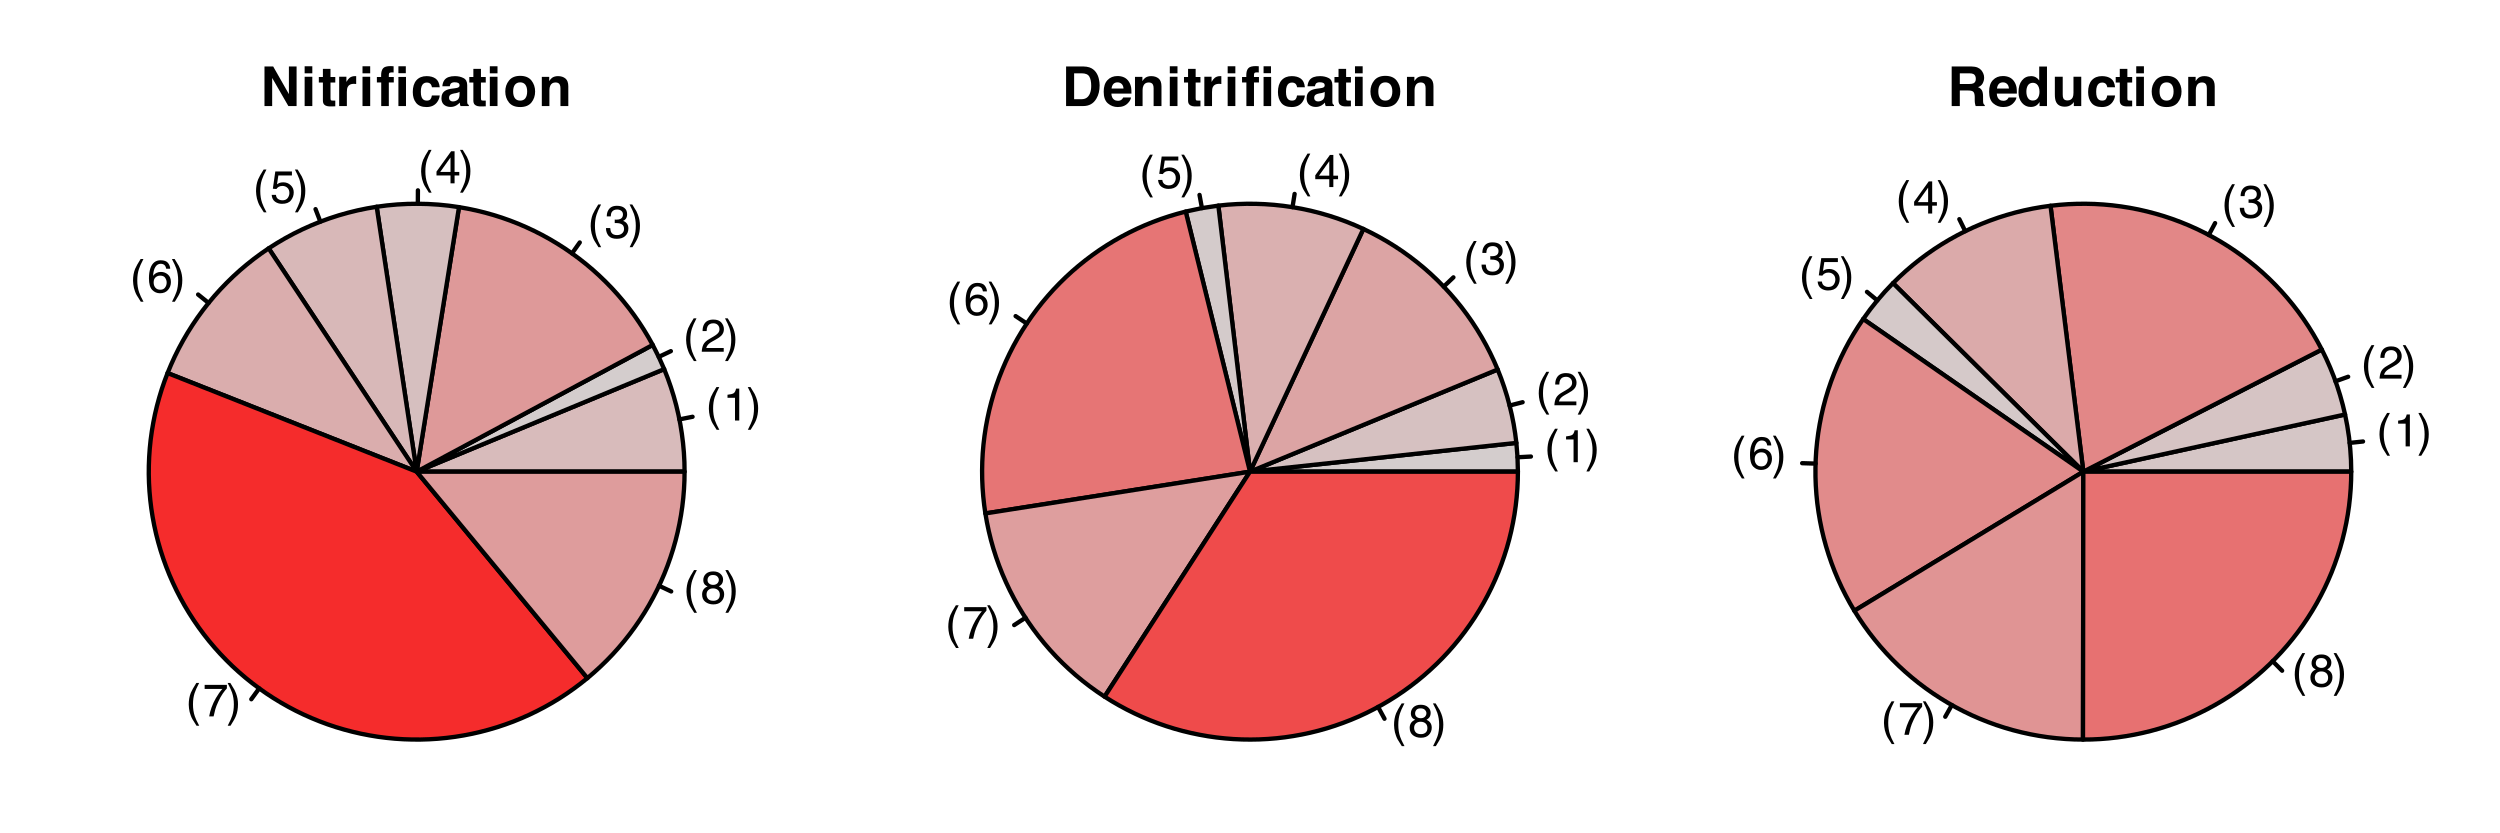 <?xml version="1.0" encoding="UTF-8"?>
<svg xmlns="http://www.w3.org/2000/svg" xmlns:xlink="http://www.w3.org/1999/xlink" width="432" height="144" viewBox="0 0 432 144">
<defs>
<g>
<g id="glyph-0-0">
<path d="M 0.25 0 L 0.25 -5.688 L 4.766 -5.688 L 4.766 0 Z M 4.047 -0.719 L 4.047 -4.969 L 0.969 -4.969 L 0.969 -0.719 Z M 4.047 -0.719 "/>
</g>
<g id="glyph-0-1">
<path d="M 2.344 -5.781 C 1.938 -4.988 1.676 -4.406 1.562 -4.031 C 1.375 -3.469 1.281 -2.816 1.281 -2.078 C 1.281 -1.328 1.383 -0.645 1.594 -0.031 C 1.719 0.352 1.973 0.898 2.359 1.609 L 1.891 1.609 C 1.516 1.023 1.281 0.648 1.188 0.484 C 1.094 0.328 0.992 0.109 0.891 -0.172 C 0.742 -0.555 0.645 -0.961 0.594 -1.391 C 0.562 -1.617 0.547 -1.832 0.547 -2.031 C 0.547 -2.789 0.664 -3.473 0.906 -4.078 C 1.062 -4.453 1.379 -5.02 1.859 -5.781 Z M 2.344 -5.781 "/>
</g>
<g id="glyph-0-2">
<path d="M 0.766 -3.922 L 0.766 -4.453 C 1.266 -4.504 1.613 -4.586 1.812 -4.703 C 2.008 -4.816 2.156 -5.086 2.25 -5.516 L 2.797 -5.516 L 2.797 0 L 2.062 0 L 2.062 -3.922 Z M 0.766 -3.922 "/>
</g>
<g id="glyph-0-3">
<path d="M 0.281 1.609 C 0.688 0.816 0.945 0.238 1.062 -0.125 C 1.25 -0.688 1.344 -1.336 1.344 -2.078 C 1.344 -2.828 1.238 -3.508 1.031 -4.125 C 0.895 -4.508 0.641 -5.062 0.266 -5.781 L 0.734 -5.781 C 1.129 -5.145 1.367 -4.75 1.453 -4.594 C 1.535 -4.445 1.625 -4.242 1.719 -3.984 C 1.844 -3.66 1.93 -3.344 1.984 -3.031 C 2.035 -2.719 2.062 -2.414 2.062 -2.125 C 2.062 -1.363 1.941 -0.68 1.703 -0.078 C 1.555 0.305 1.242 0.867 0.766 1.609 Z M 0.281 1.609 "/>
</g>
<g id="glyph-0-4">
<path d="M 0.25 0 C 0.27 -0.477 0.363 -0.895 0.531 -1.25 C 0.707 -1.602 1.047 -1.922 1.547 -2.203 L 2.297 -2.641 C 2.617 -2.828 2.848 -2.992 2.984 -3.141 C 3.203 -3.348 3.312 -3.594 3.312 -3.875 C 3.312 -4.195 3.211 -4.453 3.016 -4.641 C 2.828 -4.828 2.57 -4.922 2.25 -4.922 C 1.77 -4.922 1.438 -4.738 1.25 -4.375 C 1.156 -4.188 1.102 -3.922 1.094 -3.578 L 0.391 -3.578 C 0.391 -4.055 0.477 -4.445 0.656 -4.75 C 0.957 -5.289 1.488 -5.562 2.25 -5.562 C 2.883 -5.562 3.348 -5.391 3.641 -5.047 C 3.93 -4.703 4.078 -4.32 4.078 -3.906 C 4.078 -3.457 3.922 -3.078 3.609 -2.766 C 3.43 -2.578 3.109 -2.352 2.641 -2.094 L 2.109 -1.797 C 1.859 -1.66 1.66 -1.531 1.516 -1.406 C 1.254 -1.176 1.094 -0.926 1.031 -0.656 L 4.047 -0.656 L 4.047 0 Z M 0.25 0 "/>
</g>
<g id="glyph-0-5">
<path d="M 2.062 0.156 C 1.406 0.156 0.926 -0.02 0.625 -0.375 C 0.332 -0.738 0.188 -1.18 0.188 -1.703 L 0.922 -1.703 C 0.953 -1.348 1.02 -1.086 1.125 -0.922 C 1.301 -0.629 1.625 -0.484 2.094 -0.484 C 2.457 -0.484 2.75 -0.582 2.969 -0.781 C 3.195 -0.977 3.312 -1.227 3.312 -1.531 C 3.312 -1.914 3.191 -2.18 2.953 -2.328 C 2.723 -2.484 2.398 -2.562 1.984 -2.562 C 1.941 -2.562 1.895 -2.562 1.844 -2.562 C 1.801 -2.562 1.754 -2.562 1.703 -2.562 L 1.703 -3.172 C 1.773 -3.16 1.832 -3.156 1.875 -3.156 C 1.926 -3.156 1.984 -3.156 2.047 -3.156 C 2.305 -3.156 2.52 -3.195 2.688 -3.281 C 2.977 -3.426 3.125 -3.68 3.125 -4.047 C 3.125 -4.328 3.023 -4.539 2.828 -4.688 C 2.629 -4.832 2.398 -4.906 2.141 -4.906 C 1.68 -4.906 1.363 -4.754 1.188 -4.453 C 1.082 -4.273 1.023 -4.031 1.016 -3.719 L 0.328 -3.719 C 0.328 -4.133 0.41 -4.484 0.578 -4.766 C 0.859 -5.285 1.359 -5.547 2.078 -5.547 C 2.641 -5.547 3.07 -5.422 3.375 -5.172 C 3.688 -4.922 3.844 -4.555 3.844 -4.078 C 3.844 -3.734 3.754 -3.457 3.578 -3.25 C 3.461 -3.113 3.316 -3.008 3.141 -2.938 C 3.422 -2.852 3.645 -2.695 3.812 -2.469 C 3.977 -2.25 4.062 -1.973 4.062 -1.641 C 4.062 -1.109 3.883 -0.676 3.531 -0.344 C 3.188 -0.008 2.695 0.156 2.062 0.156 Z M 2.062 0.156 "/>
</g>
<g id="glyph-0-6">
<path d="M 2.625 -1.969 L 2.625 -4.469 L 0.844 -1.969 Z M 2.625 0 L 2.625 -1.359 L 0.203 -1.359 L 0.203 -2.031 L 2.734 -5.547 L 3.328 -5.547 L 3.328 -1.969 L 4.141 -1.969 L 4.141 -1.359 L 3.328 -1.359 L 3.328 0 Z M 2.625 0 "/>
</g>
<g id="glyph-0-7">
<path d="M 0.984 -1.406 C 1.023 -1.008 1.207 -0.738 1.531 -0.594 C 1.695 -0.508 1.891 -0.469 2.109 -0.469 C 2.516 -0.469 2.816 -0.598 3.016 -0.859 C 3.211 -1.129 3.312 -1.422 3.312 -1.734 C 3.312 -2.129 3.191 -2.43 2.953 -2.641 C 2.723 -2.848 2.441 -2.953 2.109 -2.953 C 1.867 -2.953 1.66 -2.906 1.484 -2.812 C 1.316 -2.719 1.176 -2.586 1.062 -2.422 L 0.453 -2.469 L 0.875 -5.453 L 3.75 -5.453 L 3.75 -4.766 L 1.406 -4.766 L 1.172 -3.234 C 1.297 -3.328 1.414 -3.398 1.531 -3.453 C 1.738 -3.535 1.977 -3.578 2.25 -3.578 C 2.758 -3.578 3.188 -3.41 3.531 -3.078 C 3.883 -2.754 4.062 -2.344 4.062 -1.844 C 4.062 -1.32 3.898 -0.859 3.578 -0.453 C 3.254 -0.055 2.738 0.141 2.031 0.141 C 1.582 0.141 1.18 0.016 0.828 -0.234 C 0.484 -0.492 0.289 -0.883 0.25 -1.406 Z M 0.984 -1.406 "/>
</g>
<g id="glyph-0-8">
<path d="M 2.312 -5.562 C 2.938 -5.562 3.367 -5.398 3.609 -5.078 C 3.848 -4.754 3.969 -4.426 3.969 -4.094 L 3.281 -4.094 C 3.238 -4.312 3.176 -4.484 3.094 -4.609 C 2.926 -4.836 2.672 -4.953 2.328 -4.953 C 1.941 -4.953 1.633 -4.77 1.406 -4.406 C 1.176 -4.051 1.047 -3.535 1.016 -2.859 C 1.172 -3.098 1.375 -3.273 1.625 -3.391 C 1.844 -3.492 2.086 -3.547 2.359 -3.547 C 2.828 -3.547 3.234 -3.395 3.578 -3.094 C 3.922 -2.801 4.094 -2.363 4.094 -1.781 C 4.094 -1.27 3.926 -0.82 3.594 -0.438 C 3.27 -0.051 2.805 0.141 2.203 0.141 C 1.68 0.141 1.234 -0.051 0.859 -0.438 C 0.484 -0.832 0.297 -1.5 0.297 -2.438 C 0.297 -3.125 0.379 -3.707 0.547 -4.188 C 0.867 -5.102 1.457 -5.562 2.312 -5.562 Z M 2.266 -0.469 C 2.629 -0.469 2.898 -0.594 3.078 -0.844 C 3.266 -1.094 3.359 -1.383 3.359 -1.719 C 3.359 -2 3.273 -2.266 3.109 -2.516 C 2.953 -2.773 2.66 -2.906 2.234 -2.906 C 1.93 -2.906 1.664 -2.805 1.438 -2.609 C 1.219 -2.41 1.109 -2.113 1.109 -1.719 C 1.109 -1.363 1.207 -1.066 1.406 -0.828 C 1.613 -0.586 1.898 -0.469 2.266 -0.469 Z M 2.266 -0.469 "/>
</g>
<g id="glyph-0-9">
<path d="M 4.141 -5.453 L 4.141 -4.844 C 3.961 -4.664 3.723 -4.363 3.422 -3.938 C 3.129 -3.508 2.875 -3.047 2.656 -2.547 C 2.426 -2.066 2.254 -1.629 2.141 -1.234 C 2.066 -0.973 1.969 -0.562 1.844 0 L 1.078 0 C 1.254 -1.051 1.641 -2.102 2.234 -3.156 C 2.586 -3.77 2.961 -4.301 3.359 -4.75 L 0.297 -4.75 L 0.297 -5.453 Z M 4.141 -5.453 "/>
</g>
<g id="glyph-0-10">
<path d="M 2.156 -3.219 C 2.457 -3.219 2.695 -3.301 2.875 -3.469 C 3.051 -3.645 3.141 -3.852 3.141 -4.094 C 3.141 -4.289 3.055 -4.477 2.891 -4.656 C 2.723 -4.832 2.469 -4.922 2.125 -4.922 C 1.789 -4.922 1.551 -4.832 1.406 -4.656 C 1.258 -4.477 1.188 -4.273 1.188 -4.047 C 1.188 -3.785 1.281 -3.582 1.469 -3.438 C 1.664 -3.289 1.895 -3.219 2.156 -3.219 Z M 2.203 -0.469 C 2.523 -0.469 2.789 -0.555 3 -0.734 C 3.207 -0.91 3.312 -1.172 3.312 -1.516 C 3.312 -1.867 3.203 -2.141 2.984 -2.328 C 2.766 -2.516 2.484 -2.609 2.141 -2.609 C 1.805 -2.609 1.535 -2.516 1.328 -2.328 C 1.117 -2.141 1.016 -1.879 1.016 -1.547 C 1.016 -1.254 1.109 -1 1.297 -0.781 C 1.492 -0.57 1.797 -0.469 2.203 -0.469 Z M 1.203 -2.953 C 1.016 -3.035 0.863 -3.129 0.75 -3.234 C 0.551 -3.441 0.453 -3.711 0.453 -4.047 C 0.453 -4.461 0.598 -4.816 0.891 -5.109 C 1.191 -5.398 1.617 -5.547 2.172 -5.547 C 2.703 -5.547 3.117 -5.406 3.422 -5.125 C 3.723 -4.852 3.875 -4.531 3.875 -4.156 C 3.875 -3.812 3.785 -3.531 3.609 -3.312 C 3.516 -3.195 3.363 -3.078 3.156 -2.953 C 3.383 -2.848 3.562 -2.727 3.688 -2.594 C 3.938 -2.332 4.062 -2 4.062 -1.594 C 4.062 -1.102 3.895 -0.688 3.562 -0.344 C 3.238 -0.008 2.781 0.156 2.188 0.156 C 1.645 0.156 1.188 0.008 0.812 -0.281 C 0.438 -0.57 0.25 -1 0.25 -1.562 C 0.25 -1.883 0.328 -2.164 0.484 -2.406 C 0.648 -2.645 0.891 -2.828 1.203 -2.953 Z M 1.203 -2.953 "/>
</g>
<g id="glyph-1-0">
<path d="M 0.719 -6.844 L 6.219 -6.844 L 6.219 0 L 0.719 0 Z M 5.359 -0.859 L 5.359 -5.984 L 1.562 -5.984 L 1.562 -0.859 Z M 5.359 -0.859 "/>
</g>
<g id="glyph-1-1">
<path d="M 6.25 0 L 4.828 0 L 2.031 -4.859 L 2.031 0 L 0.703 0 L 0.703 -6.844 L 2.203 -6.844 L 4.922 -2.062 L 4.922 -6.844 L 6.25 -6.844 Z M 6.25 0 "/>
</g>
<g id="glyph-1-2">
<path d="M 1.969 -5.062 L 1.969 0 L 0.641 0 L 0.641 -5.062 Z M 1.969 -6.875 L 1.969 -5.656 L 0.641 -5.656 L 0.641 -6.875 Z M 1.969 -6.875 "/>
</g>
<g id="glyph-1-3">
<path d="M 2.938 -0.938 L 2.938 0.047 L 2.312 0.062 C 1.688 0.094 1.258 -0.008 1.031 -0.25 C 0.875 -0.406 0.797 -0.641 0.797 -0.953 L 0.797 -4.062 L 0.094 -4.062 L 0.094 -5.016 L 0.797 -5.016 L 0.797 -6.422 L 2.109 -6.422 L 2.109 -5.016 L 2.938 -5.016 L 2.938 -4.062 L 2.109 -4.062 L 2.109 -1.391 C 2.109 -1.18 2.133 -1.051 2.188 -1 C 2.238 -0.957 2.398 -0.938 2.672 -0.938 C 2.711 -0.938 2.754 -0.938 2.797 -0.938 C 2.836 -0.938 2.883 -0.938 2.938 -0.938 Z M 2.938 -0.938 "/>
</g>
<g id="glyph-1-4">
<path d="M 3.156 -3.844 C 2.625 -3.844 2.27 -3.664 2.094 -3.312 C 1.988 -3.125 1.938 -2.828 1.938 -2.422 L 1.938 0 L 0.609 0 L 0.609 -5.062 L 1.859 -5.062 L 1.859 -4.172 C 2.066 -4.516 2.242 -4.742 2.391 -4.859 C 2.641 -5.066 2.961 -5.172 3.359 -5.172 C 3.391 -5.172 3.41 -5.172 3.422 -5.172 C 3.441 -5.172 3.484 -5.172 3.547 -5.172 L 3.547 -3.812 C 3.461 -3.82 3.383 -3.828 3.312 -3.828 C 3.25 -3.836 3.195 -3.844 3.156 -3.844 Z M 3.156 -3.844 "/>
</g>
<g id="glyph-1-5">
<path d="M 2.188 0 L 0.875 0 L 0.875 -4.078 L 0.125 -4.078 L 0.125 -5.016 L 0.859 -5.016 L 0.859 -5.328 C 0.859 -5.867 0.973 -6.27 1.203 -6.531 C 1.422 -6.781 1.859 -6.906 2.516 -6.906 C 2.598 -6.906 2.68 -6.898 2.766 -6.891 C 2.848 -6.891 2.93 -6.883 3.016 -6.875 L 3.016 -5.797 C 2.953 -5.805 2.891 -5.812 2.828 -5.812 C 2.773 -5.812 2.707 -5.812 2.625 -5.812 C 2.414 -5.812 2.285 -5.754 2.234 -5.641 C 2.191 -5.523 2.176 -5.348 2.188 -5.109 L 2.188 -5.016 L 3.047 -5.016 L 3.047 -4.078 L 2.188 -4.078 Z M 5.156 -5.031 L 5.156 0 L 3.844 0 L 3.844 -5.031 Z M 3.844 -5.672 L 3.844 -6.875 L 5.125 -6.875 L 5.125 -5.672 Z M 3.844 -5.672 "/>
</g>
<g id="glyph-1-6">
<path d="M 4.984 -3.25 L 3.641 -3.25 C 3.609 -3.438 3.547 -3.602 3.453 -3.75 C 3.297 -3.957 3.062 -4.062 2.75 -4.062 C 2.312 -4.062 2.008 -3.836 1.844 -3.391 C 1.758 -3.16 1.719 -2.848 1.719 -2.453 C 1.719 -2.086 1.758 -1.789 1.844 -1.562 C 2 -1.145 2.297 -0.938 2.734 -0.938 C 3.047 -0.938 3.266 -1.02 3.391 -1.188 C 3.516 -1.352 3.594 -1.566 3.625 -1.828 L 4.984 -1.828 C 4.953 -1.43 4.805 -1.051 4.547 -0.688 C 4.129 -0.113 3.516 0.172 2.703 0.172 C 1.891 0.172 1.289 -0.066 0.906 -0.547 C 0.52 -1.023 0.328 -1.648 0.328 -2.422 C 0.328 -3.297 0.535 -3.973 0.953 -4.453 C 1.379 -4.93 1.969 -5.172 2.719 -5.172 C 3.352 -5.172 3.867 -5.031 4.266 -4.75 C 4.672 -4.469 4.91 -3.969 4.984 -3.25 Z M 4.984 -3.25 "/>
</g>
<g id="glyph-1-7">
<path d="M 0.812 -4.516 C 1.156 -4.953 1.754 -5.172 2.609 -5.172 C 3.16 -5.172 3.648 -5.062 4.078 -4.844 C 4.516 -4.625 4.734 -4.211 4.734 -3.609 L 4.734 -1.281 C 4.734 -1.125 4.734 -0.93 4.734 -0.703 C 4.742 -0.523 4.77 -0.406 4.812 -0.344 C 4.852 -0.281 4.922 -0.227 5.016 -0.188 L 5.016 0 L 3.578 0 C 3.535 -0.102 3.504 -0.195 3.484 -0.281 C 3.473 -0.375 3.461 -0.477 3.453 -0.594 C 3.266 -0.395 3.055 -0.227 2.828 -0.094 C 2.535 0.07 2.211 0.156 1.859 0.156 C 1.398 0.156 1.02 0.023 0.719 -0.234 C 0.426 -0.492 0.281 -0.863 0.281 -1.344 C 0.281 -1.969 0.52 -2.414 1 -2.688 C 1.258 -2.844 1.645 -2.953 2.156 -3.016 L 2.609 -3.078 C 2.848 -3.109 3.02 -3.145 3.125 -3.188 C 3.312 -3.27 3.406 -3.395 3.406 -3.562 C 3.406 -3.77 3.332 -3.91 3.188 -3.984 C 3.051 -4.066 2.844 -4.109 2.562 -4.109 C 2.25 -4.109 2.023 -4.031 1.891 -3.875 C 1.805 -3.77 1.75 -3.617 1.719 -3.422 L 0.438 -3.422 C 0.469 -3.859 0.594 -4.223 0.812 -4.516 Z M 1.797 -0.953 C 1.91 -0.848 2.062 -0.797 2.25 -0.797 C 2.531 -0.797 2.789 -0.879 3.031 -1.047 C 3.27 -1.211 3.395 -1.52 3.406 -1.969 L 3.406 -2.453 C 3.32 -2.398 3.238 -2.359 3.156 -2.328 C 3.07 -2.297 2.953 -2.266 2.797 -2.234 L 2.5 -2.188 C 2.227 -2.133 2.031 -2.07 1.906 -2 C 1.695 -1.883 1.594 -1.695 1.594 -1.438 C 1.594 -1.219 1.66 -1.055 1.797 -0.953 Z M 1.797 -0.953 "/>
</g>
<g id="glyph-1-8">
<path d="M 4.828 -4.422 C 5.254 -3.879 5.469 -3.242 5.469 -2.516 C 5.469 -1.773 5.254 -1.141 4.828 -0.609 C 4.398 -0.086 3.754 0.172 2.891 0.172 C 2.023 0.172 1.379 -0.086 0.953 -0.609 C 0.523 -1.141 0.312 -1.773 0.312 -2.516 C 0.312 -3.242 0.523 -3.875 0.953 -4.406 C 1.379 -4.945 2.023 -5.219 2.891 -5.219 C 3.754 -5.219 4.398 -4.953 4.828 -4.422 Z M 2.891 -4.094 C 2.504 -4.094 2.203 -3.957 1.984 -3.688 C 1.773 -3.414 1.672 -3.023 1.672 -2.516 C 1.672 -2.016 1.773 -1.625 1.984 -1.344 C 2.203 -1.07 2.504 -0.938 2.891 -0.938 C 3.273 -0.938 3.57 -1.07 3.781 -1.344 C 3.988 -1.625 4.094 -2.016 4.094 -2.516 C 4.094 -3.023 3.988 -3.414 3.781 -3.688 C 3.57 -3.957 3.273 -4.094 2.891 -4.094 Z M 2.891 -4.094 "/>
</g>
<g id="glyph-1-9">
<path d="M 3 -4.078 C 2.551 -4.078 2.242 -3.883 2.078 -3.5 C 1.984 -3.301 1.938 -3.047 1.938 -2.734 L 1.938 0 L 0.625 0 L 0.625 -5.047 L 1.906 -5.047 L 1.906 -4.312 C 2.07 -4.57 2.234 -4.758 2.391 -4.875 C 2.66 -5.07 3.004 -5.172 3.422 -5.172 C 3.941 -5.172 4.367 -5.035 4.703 -4.766 C 5.035 -4.492 5.203 -4.039 5.203 -3.406 L 5.203 0 L 3.844 0 L 3.844 -3.078 C 3.844 -3.336 3.805 -3.539 3.734 -3.688 C 3.609 -3.945 3.363 -4.078 3 -4.078 Z M 3 -4.078 "/>
</g>
<g id="glyph-1-10">
<path d="M 3.672 0 L 0.719 0 L 0.719 -6.844 L 3.672 -6.844 C 4.098 -6.832 4.453 -6.781 4.734 -6.688 C 5.211 -6.531 5.598 -6.242 5.891 -5.828 C 6.129 -5.484 6.289 -5.113 6.375 -4.719 C 6.469 -4.32 6.516 -3.941 6.516 -3.578 C 6.516 -2.672 6.328 -1.906 5.953 -1.281 C 5.461 -0.426 4.703 0 3.672 0 Z M 4.734 -5.094 C 4.516 -5.469 4.078 -5.656 3.422 -5.656 L 2.109 -5.656 L 2.109 -1.188 L 3.422 -1.188 C 4.098 -1.188 4.57 -1.52 4.844 -2.188 C 4.988 -2.551 5.062 -2.984 5.062 -3.484 C 5.062 -4.18 4.953 -4.719 4.734 -5.094 Z M 4.734 -5.094 "/>
</g>
<g id="glyph-1-11">
<path d="M 4.938 -1.484 C 4.906 -1.18 4.75 -0.879 4.469 -0.578 C 4.039 -0.078 3.438 0.172 2.656 0.172 C 2.008 0.172 1.441 -0.035 0.953 -0.453 C 0.461 -0.867 0.219 -1.547 0.219 -2.484 C 0.219 -3.359 0.438 -4.023 0.875 -4.484 C 1.32 -4.953 1.898 -5.188 2.609 -5.188 C 3.035 -5.188 3.414 -5.109 3.75 -4.953 C 4.082 -4.797 4.359 -4.547 4.578 -4.203 C 4.773 -3.898 4.906 -3.551 4.969 -3.156 C 5 -2.926 5.016 -2.594 5.016 -2.156 L 1.547 -2.156 C 1.566 -1.656 1.727 -1.301 2.031 -1.094 C 2.207 -0.969 2.426 -0.906 2.688 -0.906 C 2.957 -0.906 3.176 -0.984 3.344 -1.141 C 3.438 -1.223 3.52 -1.336 3.594 -1.484 Z M 3.641 -3.031 C 3.617 -3.383 3.508 -3.648 3.312 -3.828 C 3.125 -4.004 2.891 -4.094 2.609 -4.094 C 2.305 -4.094 2.066 -4 1.891 -3.812 C 1.723 -3.625 1.617 -3.363 1.578 -3.031 Z M 3.641 -3.031 "/>
</g>
<g id="glyph-1-12">
<path d="M 3.625 -2.688 L 2.156 -2.688 L 2.156 0 L 0.75 0 L 0.75 -6.844 L 4.109 -6.844 C 4.586 -6.832 4.957 -6.77 5.219 -6.656 C 5.477 -6.551 5.695 -6.395 5.875 -6.188 C 6.02 -6.008 6.133 -5.816 6.219 -5.609 C 6.312 -5.398 6.359 -5.16 6.359 -4.891 C 6.359 -4.566 6.273 -4.242 6.109 -3.922 C 5.941 -3.609 5.672 -3.391 5.297 -3.266 C 5.609 -3.141 5.832 -2.957 5.969 -2.719 C 6.102 -2.488 6.172 -2.133 6.172 -1.656 L 6.172 -1.203 C 6.172 -0.891 6.18 -0.676 6.203 -0.562 C 6.234 -0.383 6.32 -0.254 6.469 -0.172 L 6.469 0 L 4.891 0 C 4.848 -0.156 4.816 -0.273 4.797 -0.359 C 4.754 -0.555 4.734 -0.754 4.734 -0.953 L 4.734 -1.594 C 4.723 -2.031 4.641 -2.32 4.484 -2.469 C 4.336 -2.613 4.051 -2.688 3.625 -2.688 Z M 4.5 -3.922 C 4.781 -4.055 4.922 -4.312 4.922 -4.688 C 4.922 -5.102 4.785 -5.383 4.516 -5.531 C 4.359 -5.613 4.125 -5.656 3.812 -5.656 L 2.156 -5.656 L 2.156 -3.812 L 3.766 -3.812 C 4.086 -3.812 4.332 -3.848 4.5 -3.922 Z M 4.5 -3.922 "/>
</g>
<g id="glyph-1-13">
<path d="M 5.219 -6.828 L 5.219 0 L 3.938 0 L 3.938 -0.703 C 3.75 -0.398 3.531 -0.18 3.281 -0.047 C 3.039 0.086 2.742 0.156 2.391 0.156 C 1.797 0.156 1.297 -0.082 0.891 -0.562 C 0.492 -1.039 0.297 -1.648 0.297 -2.391 C 0.297 -3.254 0.492 -3.93 0.891 -4.422 C 1.285 -4.922 1.816 -5.172 2.484 -5.172 C 2.785 -5.172 3.055 -5.102 3.297 -4.969 C 3.535 -4.832 3.727 -4.648 3.875 -4.422 L 3.875 -6.828 Z M 1.656 -2.5 C 1.656 -2.031 1.75 -1.656 1.938 -1.375 C 2.113 -1.094 2.391 -0.953 2.766 -0.953 C 3.141 -0.953 3.426 -1.094 3.625 -1.375 C 3.82 -1.656 3.922 -2.016 3.922 -2.453 C 3.922 -3.066 3.766 -3.508 3.453 -3.781 C 3.254 -3.938 3.031 -4.016 2.781 -4.016 C 2.395 -4.016 2.109 -3.867 1.922 -3.578 C 1.742 -3.285 1.656 -2.926 1.656 -2.5 Z M 1.656 -2.5 "/>
</g>
<g id="glyph-1-14">
<path d="M 3.859 -0.719 C 3.848 -0.695 3.816 -0.645 3.766 -0.562 C 3.711 -0.488 3.656 -0.426 3.594 -0.375 C 3.383 -0.188 3.18 -0.062 2.984 0 C 2.797 0.07 2.57 0.109 2.312 0.109 C 1.562 0.109 1.055 -0.16 0.797 -0.703 C 0.648 -0.992 0.578 -1.43 0.578 -2.016 L 0.578 -5.062 L 1.938 -5.062 L 1.938 -2.016 C 1.938 -1.723 1.969 -1.504 2.031 -1.359 C 2.156 -1.098 2.395 -0.969 2.75 -0.969 C 3.195 -0.969 3.504 -1.148 3.672 -1.516 C 3.754 -1.711 3.797 -1.977 3.797 -2.312 L 3.797 -5.062 L 5.141 -5.062 L 5.141 0 L 3.859 0 Z M 3.859 -0.719 "/>
</g>
</g>
</defs>
<rect x="-43.2" y="-14.4" width="518.4" height="172.8" fill="rgb(100%, 100%, 100%)" fill-opacity="1"/>
<path fill-rule="nonzero" fill="rgb(84.706%, 73.333%, 73.333%)" fill-opacity="1" stroke-width="0.75" stroke-linecap="round" stroke-linejoin="round" stroke="rgb(0%, 0%, 0%)" stroke-opacity="1" stroke-miterlimit="10" d="M 118.293 81.504 L 118.266 79.852 L 118.176 78.199 L 118.027 76.555 L 117.82 74.914 L 117.559 73.285 L 117.234 71.664 L 116.855 70.055 L 116.418 68.461 L 115.922 66.883 L 115.375 65.324 L 114.77 63.785 L 72 81.504 Z M 118.293 81.504 "/>
<path fill="none" stroke-width="0.75" stroke-linecap="round" stroke-linejoin="round" stroke="rgb(0%, 0%, 0%)" stroke-opacity="1" stroke-miterlimit="10" d="M 117.402 72.473 L 119.672 72.02 "/>
<g fill="rgb(0%, 0%, 0%)" fill-opacity="1">
<use xlink:href="#glyph-0-1" x="121.945" y="72.664"/>
<use xlink:href="#glyph-0-2" x="124.945" y="72.664"/>
<use xlink:href="#glyph-0-3" x="128.945" y="72.664"/>
</g>
<path fill-rule="nonzero" fill="rgb(83.137%, 80.392%, 80.392%)" fill-opacity="1" stroke-width="0.75" stroke-linecap="round" stroke-linejoin="round" stroke="rgb(0%, 0%, 0%)" stroke-opacity="1" stroke-miterlimit="10" d="M 114.77 63.785 L 113.832 61.672 L 112.789 59.605 L 72 81.504 Z M 114.77 63.785 "/>
<path fill="none" stroke-width="0.75" stroke-linecap="round" stroke-linejoin="round" stroke="rgb(0%, 0%, 0%)" stroke-opacity="1" stroke-miterlimit="10" d="M 113.832 61.672 L 115.922 60.68 "/>
<g fill="rgb(0%, 0%, 0%)" fill-opacity="1">
<use xlink:href="#glyph-0-1" x="118.012" y="60.785"/>
<use xlink:href="#glyph-0-4" x="121.012" y="60.785"/>
<use xlink:href="#glyph-0-3" x="125.012" y="60.785"/>
</g>
<path fill-rule="nonzero" fill="rgb(87.059%, 60%, 60%)" fill-opacity="1" stroke-width="0.75" stroke-linecap="round" stroke-linejoin="round" stroke="rgb(0%, 0%, 0%)" stroke-opacity="1" stroke-miterlimit="10" d="M 112.789 59.605 L 112.047 58.281 L 111.262 56.977 L 110.438 55.703 L 109.57 54.453 L 108.66 53.234 L 107.711 52.047 L 106.727 50.891 L 105.703 49.766 L 104.641 48.68 L 103.547 47.625 L 102.418 46.605 L 101.254 45.625 L 100.062 44.688 L 98.84 43.785 L 97.586 42.922 L 96.305 42.105 L 95 41.328 L 93.668 40.594 L 92.312 39.906 L 90.938 39.262 L 89.539 38.66 L 88.125 38.109 L 86.691 37.602 L 85.242 37.145 L 83.777 36.734 L 82.301 36.371 L 80.812 36.059 L 79.316 35.793 L 72 81.504 Z M 112.789 59.605 "/>
<path fill="none" stroke-width="0.75" stroke-linecap="round" stroke-linejoin="round" stroke="rgb(0%, 0%, 0%)" stroke-opacity="1" stroke-miterlimit="10" d="M 98.84 43.785 L 100.18 41.898 "/>
<g fill="rgb(0%, 0%, 0%)" fill-opacity="1">
<use xlink:href="#glyph-0-1" x="101.523" y="41.109"/>
<use xlink:href="#glyph-0-5" x="104.523" y="41.109"/>
<use xlink:href="#glyph-0-3" x="108.523" y="41.109"/>
</g>
<path fill-rule="nonzero" fill="rgb(83.922%, 74.902%, 74.902%)" fill-opacity="1" stroke-width="0.75" stroke-linecap="round" stroke-linejoin="round" stroke="rgb(0%, 0%, 0%)" stroke-opacity="1" stroke-miterlimit="10" d="M 79.316 35.793 L 77.547 35.543 L 75.773 35.363 L 73.988 35.254 L 72.203 35.211 L 70.418 35.238 L 68.633 35.332 L 66.855 35.496 L 65.086 35.73 L 72 81.504 Z M 79.316 35.793 "/>
<path fill="none" stroke-width="0.75" stroke-linecap="round" stroke-linejoin="round" stroke="rgb(0%, 0%, 0%)" stroke-opacity="1" stroke-miterlimit="10" d="M 72.203 35.211 L 72.215 32.895 "/>
<g fill="rgb(0%, 0%, 0%)" fill-opacity="1">
<use xlink:href="#glyph-0-1" x="72.223" y="31.68"/>
<use xlink:href="#glyph-0-6" x="75.223" y="31.68"/>
<use xlink:href="#glyph-0-3" x="79.223" y="31.68"/>
</g>
<path fill-rule="nonzero" fill="rgb(84.706%, 72.157%, 72.157%)" fill-opacity="1" stroke-width="0.75" stroke-linecap="round" stroke-linejoin="round" stroke="rgb(0%, 0%, 0%)" stroke-opacity="1" stroke-miterlimit="10" d="M 65.086 35.73 L 63.43 36.012 L 61.785 36.352 L 60.152 36.754 L 58.539 37.211 L 56.938 37.73 L 55.359 38.305 L 53.805 38.938 L 52.273 39.625 L 50.766 40.367 L 49.289 41.164 L 47.84 42.016 L 46.422 42.918 L 72 81.504 Z M 65.086 35.73 "/>
<path fill="none" stroke-width="0.75" stroke-linecap="round" stroke-linejoin="round" stroke="rgb(0%, 0%, 0%)" stroke-opacity="1" stroke-miterlimit="10" d="M 55.359 38.305 L 54.527 36.145 "/>
<g fill="rgb(0%, 0%, 0%)" fill-opacity="1">
<use xlink:href="#glyph-0-1" x="43.695" y="35.082"/>
<use xlink:href="#glyph-0-7" x="46.695" y="35.082"/>
<use xlink:href="#glyph-0-3" x="50.695" y="35.082"/>
</g>
<path fill-rule="nonzero" fill="rgb(85.49%, 67.843%, 67.843%)" fill-opacity="1" stroke-width="0.75" stroke-linecap="round" stroke-linejoin="round" stroke="rgb(0%, 0%, 0%)" stroke-opacity="1" stroke-miterlimit="10" d="M 46.422 42.918 L 45.133 43.805 L 43.875 44.734 L 42.648 45.707 L 41.453 46.719 L 40.297 47.77 L 39.176 48.863 L 38.09 49.988 L 37.043 51.152 L 36.039 52.352 L 35.074 53.586 L 34.152 54.848 L 33.273 56.145 L 32.438 57.465 L 31.648 58.816 L 30.902 60.195 L 30.207 61.594 L 29.559 63.02 L 28.957 64.465 L 72 81.504 Z M 46.422 42.918 "/>
<path fill="none" stroke-width="0.75" stroke-linecap="round" stroke-linejoin="round" stroke="rgb(0%, 0%, 0%)" stroke-opacity="1" stroke-miterlimit="10" d="M 36.039 52.352 L 34.238 50.895 "/>
<g fill="rgb(0%, 0%, 0%)" fill-opacity="1">
<use xlink:href="#glyph-0-1" x="22.441" y="50.535"/>
<use xlink:href="#glyph-0-8" x="25.441" y="50.535"/>
<use xlink:href="#glyph-0-3" x="29.441" y="50.535"/>
</g>
<path fill-rule="nonzero" fill="rgb(96.078%, 17.255%, 17.255%)" fill-opacity="1" stroke-width="0.75" stroke-linecap="round" stroke-linejoin="round" stroke="rgb(0%, 0%, 0%)" stroke-opacity="1" stroke-miterlimit="10" d="M 28.957 64.465 L 28.43 65.859 L 27.949 67.266 L 27.516 68.691 L 27.125 70.129 L 26.781 71.578 L 26.488 73.039 L 26.238 74.508 L 26.035 75.984 L 25.883 77.465 L 25.777 78.953 L 25.719 80.441 L 25.707 81.93 L 25.746 83.418 L 25.832 84.906 L 25.965 86.391 L 26.145 87.867 L 26.375 89.34 L 26.652 90.805 L 26.973 92.258 L 27.344 93.703 L 27.758 95.133 L 28.219 96.547 L 28.727 97.949 L 29.277 99.332 L 29.875 100.699 L 30.512 102.043 L 31.195 103.367 L 31.918 104.668 L 32.688 105.949 L 33.492 107.199 L 34.34 108.426 L 35.227 109.625 L 36.148 110.793 L 37.109 111.93 L 38.105 113.035 L 39.141 114.109 L 40.203 115.152 L 41.305 116.156 L 42.434 117.125 L 43.598 118.059 L 44.789 118.953 L 46.008 119.812 L 47.254 120.629 L 48.523 121.402 L 49.82 122.137 L 51.137 122.832 L 52.48 123.48 L 53.84 124.086 L 55.219 124.648 L 56.617 125.168 L 58.027 125.641 L 59.457 126.066 L 60.895 126.445 L 62.348 126.781 L 63.809 127.066 L 65.281 127.309 L 66.758 127.5 L 68.238 127.645 L 69.727 127.742 L 71.215 127.789 L 72.703 127.793 L 74.191 127.746 L 75.68 127.652 L 77.164 127.508 L 78.641 127.32 L 80.109 127.082 L 81.574 126.797 L 83.027 126.465 L 84.465 126.086 L 85.895 125.664 L 87.309 125.191 L 88.707 124.68 L 90.086 124.117 L 91.449 123.516 L 92.789 122.867 L 94.109 122.176 L 95.406 121.445 L 96.68 120.672 L 97.926 119.855 L 99.148 119 L 100.34 118.109 L 101.504 117.18 L 72 81.504 Z M 28.957 64.465 "/>
<path fill="none" stroke-width="0.75" stroke-linecap="round" stroke-linejoin="round" stroke="rgb(0%, 0%, 0%)" stroke-opacity="1" stroke-miterlimit="10" d="M 44.789 118.953 L 43.426 120.828 "/>
<g fill="rgb(0%, 0%, 0%)" fill-opacity="1">
<use xlink:href="#glyph-0-1" x="32.066" y="123.797"/>
<use xlink:href="#glyph-0-9" x="35.066" y="123.797"/>
<use xlink:href="#glyph-0-3" x="39.066" y="123.797"/>
</g>
<path fill-rule="nonzero" fill="rgb(87.059%, 61.176%, 61.176%)" fill-opacity="1" stroke-width="0.75" stroke-linecap="round" stroke-linejoin="round" stroke="rgb(0%, 0%, 0%)" stroke-opacity="1" stroke-miterlimit="10" d="M 101.504 117.18 L 102.648 116.199 L 103.762 115.18 L 104.844 114.129 L 105.891 113.043 L 106.898 111.922 L 107.871 110.766 L 108.805 109.582 L 109.699 108.367 L 110.555 107.125 L 111.371 105.855 L 112.145 104.562 L 112.871 103.242 L 113.559 101.898 L 114.203 100.531 L 114.801 99.148 L 115.352 97.746 L 115.855 96.324 L 116.316 94.887 L 116.73 93.438 L 117.094 91.973 L 117.41 90.496 L 117.68 89.012 L 117.902 87.52 L 118.074 86.023 L 118.195 84.52 L 118.27 83.012 L 118.293 81.504 L 72 81.504 Z M 101.504 117.18 "/>
<path fill="none" stroke-width="0.75" stroke-linecap="round" stroke-linejoin="round" stroke="rgb(0%, 0%, 0%)" stroke-opacity="1" stroke-miterlimit="10" d="M 113.887 101.219 L 115.98 102.203 "/>
<g fill="rgb(0%, 0%, 0%)" fill-opacity="1">
<use xlink:href="#glyph-0-1" x="118.074" y="104.285"/>
<use xlink:href="#glyph-0-10" x="121.074" y="104.285"/>
<use xlink:href="#glyph-0-3" x="125.074" y="104.285"/>
</g>
<g fill="rgb(0%, 0%, 0%)" fill-opacity="1">
<use xlink:href="#glyph-1-1" x="45" y="18.326"/>
<use xlink:href="#glyph-1-2" x="52" y="18.326"/>
<use xlink:href="#glyph-1-3" x="55" y="18.326"/>
<use xlink:href="#glyph-1-4" x="58" y="18.326"/>
<use xlink:href="#glyph-1-2" x="62" y="18.326"/>
<use xlink:href="#glyph-1-5" x="65" y="18.326"/>
<use xlink:href="#glyph-1-6" x="71" y="18.326"/>
<use xlink:href="#glyph-1-7" x="76" y="18.326"/>
<use xlink:href="#glyph-1-3" x="81" y="18.326"/>
<use xlink:href="#glyph-1-2" x="84" y="18.326"/>
<use xlink:href="#glyph-1-8" x="87" y="18.326"/>
<use xlink:href="#glyph-1-9" x="93" y="18.326"/>
</g>
<path fill-rule="nonzero" fill="rgb(83.137%, 80.392%, 80.392%)" fill-opacity="1" stroke-width="0.75" stroke-linecap="round" stroke-linejoin="round" stroke="rgb(0%, 0%, 0%)" stroke-opacity="1" stroke-miterlimit="10" d="M 262.293 81.504 L 262.227 79.016 L 262.027 76.531 L 216 81.504 Z M 262.293 81.504 "/>
<path fill="none" stroke-width="0.75" stroke-linecap="round" stroke-linejoin="round" stroke="rgb(0%, 0%, 0%)" stroke-opacity="1" stroke-miterlimit="10" d="M 262.227 79.016 L 264.539 78.891 "/>
<g fill="rgb(0%, 0%, 0%)" fill-opacity="1">
<use xlink:href="#glyph-0-1" x="266.848" y="79.863"/>
<use xlink:href="#glyph-0-2" x="269.848" y="79.863"/>
<use xlink:href="#glyph-0-3" x="273.848" y="79.863"/>
</g>
<path fill-rule="nonzero" fill="rgb(83.922%, 75.686%, 75.686%)" fill-opacity="1" stroke-width="0.75" stroke-linecap="round" stroke-linejoin="round" stroke="rgb(0%, 0%, 0%)" stroke-opacity="1" stroke-miterlimit="10" d="M 262.027 76.531 L 261.82 74.902 L 261.559 73.285 L 261.238 71.676 L 260.859 70.078 L 260.43 68.496 L 259.938 66.93 L 259.395 65.379 L 258.797 63.852 L 216 81.504 Z M 262.027 76.531 "/>
<path fill="none" stroke-width="0.75" stroke-linecap="round" stroke-linejoin="round" stroke="rgb(0%, 0%, 0%)" stroke-opacity="1" stroke-miterlimit="10" d="M 260.859 70.078 L 263.105 69.504 "/>
<g fill="rgb(0%, 0%, 0%)" fill-opacity="1">
<use xlink:href="#glyph-0-1" x="265.348" y="70.031"/>
<use xlink:href="#glyph-0-4" x="268.348" y="70.031"/>
<use xlink:href="#glyph-0-3" x="272.348" y="70.031"/>
</g>
<path fill-rule="nonzero" fill="rgb(86.275%, 64.314%, 64.314%)" fill-opacity="1" stroke-width="0.75" stroke-linecap="round" stroke-linejoin="round" stroke="rgb(0%, 0%, 0%)" stroke-opacity="1" stroke-miterlimit="10" d="M 258.797 63.852 L 258.176 62.418 L 257.508 61.004 L 256.793 59.617 L 256.031 58.254 L 255.223 56.914 L 254.371 55.605 L 253.473 54.324 L 252.535 53.074 L 251.555 51.859 L 250.535 50.676 L 249.473 49.527 L 248.375 48.414 L 247.242 47.34 L 246.07 46.305 L 244.863 45.312 L 243.629 44.359 L 242.359 43.445 L 241.059 42.578 L 239.73 41.754 L 238.375 40.977 L 236.996 40.246 L 235.59 39.559 L 216 81.504 Z M 258.797 63.852 "/>
<path fill="none" stroke-width="0.75" stroke-linecap="round" stroke-linejoin="round" stroke="rgb(0%, 0%, 0%)" stroke-opacity="1" stroke-miterlimit="10" d="M 249.473 49.527 L 251.148 47.93 "/>
<g fill="rgb(0%, 0%, 0%)" fill-opacity="1">
<use xlink:href="#glyph-0-1" x="252.82" y="47.426"/>
<use xlink:href="#glyph-0-5" x="255.82" y="47.426"/>
<use xlink:href="#glyph-0-3" x="259.82" y="47.426"/>
</g>
<path fill-rule="nonzero" fill="rgb(85.49%, 69.02%, 69.02%)" fill-opacity="1" stroke-width="0.75" stroke-linecap="round" stroke-linejoin="round" stroke="rgb(0%, 0%, 0%)" stroke-opacity="1" stroke-miterlimit="10" d="M 235.59 39.559 L 234.121 38.906 L 232.633 38.301 L 231.125 37.75 L 229.598 37.254 L 228.055 36.809 L 226.496 36.414 L 224.922 36.078 L 223.344 35.797 L 221.75 35.57 L 220.152 35.398 L 218.551 35.281 L 216.945 35.219 L 215.34 35.215 L 213.734 35.266 L 212.129 35.371 L 210.531 35.535 L 216 81.504 Z M 235.59 39.559 "/>
<path fill="none" stroke-width="0.75" stroke-linecap="round" stroke-linejoin="round" stroke="rgb(0%, 0%, 0%)" stroke-opacity="1" stroke-miterlimit="10" d="M 223.344 35.797 L 223.707 33.512 "/>
<g fill="rgb(0%, 0%, 0%)" fill-opacity="1">
<use xlink:href="#glyph-0-1" x="224.074" y="32.324"/>
<use xlink:href="#glyph-0-6" x="227.074" y="32.324"/>
<use xlink:href="#glyph-0-3" x="231.074" y="32.324"/>
</g>
<path fill-rule="nonzero" fill="rgb(83.137%, 79.608%, 79.608%)" fill-opacity="1" stroke-width="0.75" stroke-linecap="round" stroke-linejoin="round" stroke="rgb(0%, 0%, 0%)" stroke-opacity="1" stroke-miterlimit="10" d="M 210.531 35.535 L 207.695 35.961 L 204.887 36.562 L 216 81.504 Z M 210.531 35.535 "/>
<path fill="none" stroke-width="0.75" stroke-linecap="round" stroke-linejoin="round" stroke="rgb(0%, 0%, 0%)" stroke-opacity="1" stroke-miterlimit="10" d="M 207.695 35.961 L 207.277 33.684 "/>
<g fill="rgb(0%, 0%, 0%)" fill-opacity="1">
<use xlink:href="#glyph-0-1" x="196.863" y="32.504"/>
<use xlink:href="#glyph-0-7" x="199.863" y="32.504"/>
<use xlink:href="#glyph-0-3" x="203.863" y="32.504"/>
</g>
<path fill-rule="nonzero" fill="rgb(90.196%, 45.882%, 45.882%)" fill-opacity="1" stroke-width="0.75" stroke-linecap="round" stroke-linejoin="round" stroke="rgb(0%, 0%, 0%)" stroke-opacity="1" stroke-miterlimit="10" d="M 204.887 36.562 L 203.445 36.945 L 202.012 37.375 L 200.594 37.848 L 199.195 38.367 L 197.809 38.934 L 196.445 39.543 L 195.102 40.195 L 193.781 40.891 L 192.48 41.629 L 191.207 42.41 L 189.957 43.23 L 188.734 44.094 L 187.543 44.992 L 186.379 45.93 L 185.246 46.902 L 184.145 47.914 L 183.078 48.961 L 182.043 50.039 L 181.047 51.152 L 180.082 52.297 L 179.16 53.469 L 178.273 54.676 L 177.43 55.906 L 176.621 57.164 L 175.855 58.449 L 175.133 59.754 L 174.453 61.086 L 173.816 62.438 L 173.223 63.809 L 172.672 65.199 L 172.168 66.605 L 171.711 68.027 L 171.301 69.465 L 170.934 70.914 L 170.617 72.375 L 170.344 73.844 L 170.121 75.32 L 169.945 76.805 L 169.816 78.293 L 169.738 79.789 L 169.707 81.281 L 169.723 82.777 L 169.789 84.27 L 169.902 85.758 L 170.062 87.246 L 170.273 88.723 L 216 81.504 Z M 204.887 36.562 "/>
<path fill="none" stroke-width="0.75" stroke-linecap="round" stroke-linejoin="round" stroke="rgb(0%, 0%, 0%)" stroke-opacity="1" stroke-miterlimit="10" d="M 177.43 55.906 L 175.5 54.625 "/>
<g fill="rgb(0%, 0%, 0%)" fill-opacity="1">
<use xlink:href="#glyph-0-1" x="163.57" y="54.445"/>
<use xlink:href="#glyph-0-8" x="166.57" y="54.445"/>
<use xlink:href="#glyph-0-3" x="170.57" y="54.445"/>
</g>
<path fill-rule="nonzero" fill="rgb(87.059%, 61.961%, 61.961%)" fill-opacity="1" stroke-width="0.75" stroke-linecap="round" stroke-linejoin="round" stroke="rgb(0%, 0%, 0%)" stroke-opacity="1" stroke-miterlimit="10" d="M 170.273 88.723 L 170.543 90.258 L 170.863 91.781 L 171.23 93.289 L 171.652 94.789 L 172.125 96.273 L 172.645 97.738 L 173.215 99.188 L 173.836 100.613 L 174.5 102.02 L 175.215 103.402 L 175.973 104.762 L 176.777 106.094 L 177.625 107.398 L 178.516 108.672 L 179.453 109.918 L 180.426 111.129 L 181.441 112.309 L 182.496 113.453 L 183.59 114.559 L 184.719 115.629 L 185.883 116.664 L 187.082 117.656 L 188.312 118.605 L 189.578 119.516 L 190.871 120.383 L 216 81.504 Z M 170.273 88.723 "/>
<path fill="none" stroke-width="0.75" stroke-linecap="round" stroke-linejoin="round" stroke="rgb(0%, 0%, 0%)" stroke-opacity="1" stroke-miterlimit="10" d="M 177.195 106.75 L 175.254 108.012 "/>
<g fill="rgb(0%, 0%, 0%)" fill-opacity="1">
<use xlink:href="#glyph-0-1" x="163.316" y="110.371"/>
<use xlink:href="#glyph-0-9" x="166.316" y="110.371"/>
<use xlink:href="#glyph-0-3" x="170.316" y="110.371"/>
</g>
<path fill-rule="nonzero" fill="rgb(93.725%, 29.412%, 29.412%)" fill-opacity="1" stroke-width="0.75" stroke-linecap="round" stroke-linejoin="round" stroke="rgb(0%, 0%, 0%)" stroke-opacity="1" stroke-miterlimit="10" d="M 190.871 120.383 L 192.125 121.168 L 193.406 121.91 L 194.711 122.613 L 196.039 123.273 L 197.387 123.891 L 198.754 124.465 L 200.137 124.996 L 201.535 125.48 L 202.949 125.922 L 204.379 126.316 L 205.82 126.664 L 207.27 126.965 L 208.73 127.223 L 210.195 127.434 L 211.668 127.594 L 213.145 127.711 L 214.625 127.777 L 216.109 127.797 L 217.59 127.77 L 219.07 127.695 L 220.547 127.574 L 222.02 127.406 L 223.484 127.188 L 224.941 126.926 L 226.391 126.617 L 227.828 126.262 L 229.258 125.859 L 230.668 125.41 L 232.066 124.918 L 233.449 124.383 L 234.812 123.805 L 236.156 123.18 L 237.48 122.512 L 238.781 121.805 L 240.059 121.055 L 241.312 120.266 L 242.539 119.434 L 243.738 118.566 L 244.91 117.66 L 246.055 116.715 L 247.164 115.734 L 248.246 114.719 L 249.293 113.672 L 250.305 112.59 L 251.281 111.477 L 252.223 110.332 L 253.125 109.156 L 253.992 107.953 L 254.82 106.727 L 255.605 105.469 L 256.355 104.191 L 257.059 102.887 L 257.723 101.562 L 258.344 100.215 L 258.922 98.852 L 259.453 97.469 L 259.941 96.07 L 260.387 94.656 L 260.785 93.23 L 261.137 91.789 L 261.441 90.34 L 261.703 88.883 L 261.914 87.414 L 262.078 85.941 L 262.199 84.465 L 262.27 82.984 L 262.293 81.504 L 216 81.504 Z M 190.871 120.383 "/>
<path fill="none" stroke-width="0.75" stroke-linecap="round" stroke-linejoin="round" stroke="rgb(0%, 0%, 0%)" stroke-opacity="1" stroke-miterlimit="10" d="M 238.133 122.164 L 239.238 124.195 "/>
<g fill="rgb(0%, 0%, 0%)" fill-opacity="1">
<use xlink:href="#glyph-0-1" x="240.344" y="127.328"/>
<use xlink:href="#glyph-0-10" x="243.344" y="127.328"/>
<use xlink:href="#glyph-0-3" x="247.344" y="127.328"/>
</g>
<g fill="rgb(0%, 0%, 0%)" fill-opacity="1">
<use xlink:href="#glyph-1-10" x="183.5" y="18.326"/>
<use xlink:href="#glyph-1-11" x="190.5" y="18.326"/>
<use xlink:href="#glyph-1-9" x="195.5" y="18.326"/>
<use xlink:href="#glyph-1-2" x="201.5" y="18.326"/>
<use xlink:href="#glyph-1-3" x="204.5" y="18.326"/>
<use xlink:href="#glyph-1-4" x="207.5" y="18.326"/>
<use xlink:href="#glyph-1-2" x="211.5" y="18.326"/>
<use xlink:href="#glyph-1-5" x="214.5" y="18.326"/>
<use xlink:href="#glyph-1-6" x="220.5" y="18.326"/>
<use xlink:href="#glyph-1-7" x="225.5" y="18.326"/>
<use xlink:href="#glyph-1-3" x="230.5" y="18.326"/>
<use xlink:href="#glyph-1-2" x="233.5" y="18.326"/>
<use xlink:href="#glyph-1-8" x="236.5" y="18.326"/>
<use xlink:href="#glyph-1-9" x="242.5" y="18.326"/>
</g>
<path fill-rule="nonzero" fill="rgb(83.529%, 77.647%, 77.647%)" fill-opacity="1" stroke-width="0.75" stroke-linecap="round" stroke-linejoin="round" stroke="rgb(0%, 0%, 0%)" stroke-opacity="1" stroke-miterlimit="10" d="M 406.293 81.504 L 406.25 79.516 L 406.121 77.527 L 405.91 75.547 L 405.609 73.582 L 405.227 71.625 L 360 81.504 Z M 406.293 81.504 "/>
<path fill="none" stroke-width="0.75" stroke-linecap="round" stroke-linejoin="round" stroke="rgb(0%, 0%, 0%)" stroke-opacity="1" stroke-miterlimit="10" d="M 406.027 76.535 L 408.328 76.289 "/>
<g fill="rgb(0%, 0%, 0%)" fill-opacity="1">
<use xlink:href="#glyph-0-1" x="410.629" y="77.137"/>
<use xlink:href="#glyph-0-2" x="413.629" y="77.137"/>
<use xlink:href="#glyph-0-3" x="417.629" y="77.137"/>
</g>
<path fill-rule="nonzero" fill="rgb(83.922%, 76.863%, 76.863%)" fill-opacity="1" stroke-width="0.75" stroke-linecap="round" stroke-linejoin="round" stroke="rgb(0%, 0%, 0%)" stroke-opacity="1" stroke-miterlimit="10" d="M 405.227 71.625 L 404.832 69.965 L 404.375 68.32 L 403.859 66.691 L 403.285 65.086 L 402.648 63.5 L 401.957 61.941 L 401.207 60.406 L 360 81.504 Z M 405.227 71.625 "/>
<path fill="none" stroke-width="0.75" stroke-linecap="round" stroke-linejoin="round" stroke="rgb(0%, 0%, 0%)" stroke-opacity="1" stroke-miterlimit="10" d="M 403.578 65.887 L 405.758 65.105 "/>
<g fill="rgb(0%, 0%, 0%)" fill-opacity="1">
<use xlink:href="#glyph-0-1" x="407.938" y="65.422"/>
<use xlink:href="#glyph-0-4" x="410.938" y="65.422"/>
<use xlink:href="#glyph-0-3" x="414.938" y="65.422"/>
</g>
<path fill-rule="nonzero" fill="rgb(88.627%, 52.941%, 52.941%)" fill-opacity="1" stroke-width="0.75" stroke-linecap="round" stroke-linejoin="round" stroke="rgb(0%, 0%, 0%)" stroke-opacity="1" stroke-miterlimit="10" d="M 401.207 60.406 L 400.488 59.059 L 399.727 57.734 L 398.922 56.438 L 398.074 55.168 L 397.184 53.926 L 396.254 52.715 L 395.285 51.535 L 394.277 50.391 L 393.234 49.277 L 392.152 48.199 L 391.035 47.156 L 389.887 46.148 L 388.703 45.184 L 387.492 44.258 L 386.246 43.371 L 384.977 42.527 L 383.676 41.723 L 382.352 40.965 L 381.004 40.25 L 379.633 39.578 L 378.238 38.953 L 376.824 38.375 L 375.395 37.844 L 373.945 37.359 L 372.48 36.926 L 371.004 36.539 L 369.516 36.199 L 368.016 35.91 L 366.508 35.672 L 364.996 35.48 L 363.473 35.34 L 361.949 35.25 L 360.422 35.211 L 358.898 35.223 L 357.371 35.285 L 355.848 35.398 L 354.328 35.559 L 360 81.504 Z M 401.207 60.406 "/>
<path fill="none" stroke-width="0.75" stroke-linecap="round" stroke-linejoin="round" stroke="rgb(0%, 0%, 0%)" stroke-opacity="1" stroke-miterlimit="10" d="M 381.68 40.602 L 382.766 38.555 "/>
<g fill="rgb(0%, 0%, 0%)" fill-opacity="1">
<use xlink:href="#glyph-0-1" x="383.848" y="37.609"/>
<use xlink:href="#glyph-0-5" x="386.848" y="37.609"/>
<use xlink:href="#glyph-0-3" x="390.848" y="37.609"/>
</g>
<path fill-rule="nonzero" fill="rgb(85.882%, 66.667%, 66.667%)" fill-opacity="1" stroke-width="0.75" stroke-linecap="round" stroke-linejoin="round" stroke="rgb(0%, 0%, 0%)" stroke-opacity="1" stroke-miterlimit="10" d="M 354.328 35.559 L 352.801 35.773 L 351.277 36.039 L 349.766 36.355 L 348.266 36.723 L 346.777 37.141 L 345.305 37.605 L 343.848 38.121 L 342.41 38.684 L 340.992 39.293 L 339.594 39.949 L 338.219 40.656 L 336.867 41.406 L 335.543 42.199 L 334.246 43.035 L 332.977 43.918 L 331.738 44.84 L 330.527 45.805 L 329.355 46.805 L 328.215 47.848 L 327.109 48.926 L 360 81.504 Z M 354.328 35.559 "/>
<path fill="none" stroke-width="0.75" stroke-linecap="round" stroke-linejoin="round" stroke="rgb(0%, 0%, 0%)" stroke-opacity="1" stroke-miterlimit="10" d="M 339.594 39.949 L 338.574 37.875 "/>
<g fill="rgb(0%, 0%, 0%)" fill-opacity="1">
<use xlink:href="#glyph-0-1" x="327.555" y="36.895"/>
<use xlink:href="#glyph-0-6" x="330.555" y="36.895"/>
<use xlink:href="#glyph-0-3" x="334.555" y="36.895"/>
</g>
<path fill-rule="nonzero" fill="rgb(83.529%, 78.824%, 78.824%)" fill-opacity="1" stroke-width="0.75" stroke-linecap="round" stroke-linejoin="round" stroke="rgb(0%, 0%, 0%)" stroke-opacity="1" stroke-miterlimit="10" d="M 327.109 48.926 L 325.719 50.391 L 324.398 51.914 L 323.141 53.496 L 321.957 55.129 L 360 81.504 Z M 327.109 48.926 "/>
<path fill="none" stroke-width="0.75" stroke-linecap="round" stroke-linejoin="round" stroke="rgb(0%, 0%, 0%)" stroke-opacity="1" stroke-miterlimit="10" d="M 324.398 51.914 L 322.617 50.438 "/>
<g fill="rgb(0%, 0%, 0%)" fill-opacity="1">
<use xlink:href="#glyph-0-1" x="310.836" y="50.055"/>
<use xlink:href="#glyph-0-7" x="313.836" y="50.055"/>
<use xlink:href="#glyph-0-3" x="317.836" y="50.055"/>
</g>
<path fill-rule="nonzero" fill="rgb(88.235%, 54.51%, 54.51%)" fill-opacity="1" stroke-width="0.75" stroke-linecap="round" stroke-linejoin="round" stroke="rgb(0%, 0%, 0%)" stroke-opacity="1" stroke-miterlimit="10" d="M 321.957 55.129 L 321.109 56.395 L 320.305 57.688 L 319.539 59.008 L 318.82 60.352 L 318.148 61.719 L 317.52 63.105 L 316.938 64.516 L 316.402 65.941 L 315.914 67.383 L 315.473 68.844 L 315.078 70.316 L 314.734 71.801 L 314.441 73.293 L 314.195 74.797 L 314 76.309 L 313.852 77.824 L 313.758 79.348 L 313.711 80.871 L 313.715 82.395 L 313.77 83.918 L 313.875 85.438 L 314.027 86.953 L 314.234 88.465 L 314.488 89.965 L 314.789 91.461 L 315.141 92.941 L 315.543 94.41 L 315.992 95.867 L 316.488 97.309 L 317.031 98.73 L 317.621 100.137 L 318.258 101.523 L 318.941 102.883 L 319.664 104.223 L 320.434 105.539 L 360 81.504 Z M 321.957 55.129 "/>
<path fill="none" stroke-width="0.75" stroke-linecap="round" stroke-linejoin="round" stroke="rgb(0%, 0%, 0%)" stroke-opacity="1" stroke-miterlimit="10" d="M 313.727 80.109 L 311.414 80.039 "/>
<g fill="rgb(0%, 0%, 0%)" fill-opacity="1">
<use xlink:href="#glyph-0-1" x="299.102" y="81.066"/>
<use xlink:href="#glyph-0-8" x="302.102" y="81.066"/>
<use xlink:href="#glyph-0-3" x="306.102" y="81.066"/>
</g>
<path fill-rule="nonzero" fill="rgb(87.843%, 58.039%, 58.039%)" fill-opacity="1" stroke-width="0.75" stroke-linecap="round" stroke-linejoin="round" stroke="rgb(0%, 0%, 0%)" stroke-opacity="1" stroke-miterlimit="10" d="M 320.434 105.539 L 321.25 106.832 L 322.109 108.098 L 323.008 109.336 L 323.945 110.539 L 324.922 111.715 L 325.941 112.855 L 326.992 113.965 L 328.082 115.035 L 329.207 116.07 L 330.367 117.07 L 331.555 118.027 L 332.777 118.945 L 334.027 119.824 L 335.309 120.66 L 336.613 121.457 L 337.945 122.207 L 339.301 122.91 L 340.68 123.574 L 342.078 124.188 L 343.496 124.754 L 344.934 125.277 L 346.387 125.75 L 347.855 126.176 L 349.336 126.551 L 350.828 126.879 L 352.332 127.156 L 353.844 127.387 L 355.363 127.562 L 356.887 127.691 L 358.41 127.77 L 359.941 127.797 L 360 81.504 Z M 320.434 105.539 "/>
<path fill="none" stroke-width="0.75" stroke-linecap="round" stroke-linejoin="round" stroke="rgb(0%, 0%, 0%)" stroke-opacity="1" stroke-miterlimit="10" d="M 337.277 121.836 L 336.141 123.852 "/>
<g fill="rgb(0%, 0%, 0%)" fill-opacity="1">
<use xlink:href="#glyph-0-1" x="325.004" y="126.969"/>
<use xlink:href="#glyph-0-9" x="328.004" y="126.969"/>
<use xlink:href="#glyph-0-3" x="332.004" y="126.969"/>
</g>
<path fill-rule="nonzero" fill="rgb(90.588%, 44.314%, 44.314%)" fill-opacity="1" stroke-width="0.75" stroke-linecap="round" stroke-linejoin="round" stroke="rgb(0%, 0%, 0%)" stroke-opacity="1" stroke-miterlimit="10" d="M 359.941 127.797 L 361.426 127.777 L 362.91 127.707 L 364.391 127.59 L 365.863 127.426 L 367.336 127.211 L 368.797 126.953 L 370.25 126.648 L 371.695 126.297 L 373.125 125.898 L 374.543 125.453 L 375.945 124.965 L 377.332 124.43 L 378.699 123.852 L 380.047 123.23 L 381.375 122.566 L 382.68 121.859 L 383.965 121.113 L 385.223 120.324 L 386.453 119.492 L 387.66 118.625 L 388.836 117.719 L 389.984 116.777 L 391.098 115.797 L 392.184 114.781 L 393.234 113.73 L 394.25 112.648 L 395.23 111.535 L 396.176 110.387 L 397.086 109.211 L 397.957 108.008 L 398.785 106.777 L 399.578 105.52 L 400.328 104.238 L 401.035 102.934 L 401.703 101.605 L 402.324 100.258 L 402.906 98.891 L 403.441 97.504 L 403.93 96.102 L 404.375 94.688 L 404.777 93.258 L 405.129 91.812 L 405.438 90.359 L 405.699 88.898 L 405.914 87.43 L 406.078 85.953 L 406.199 84.473 L 406.27 82.988 L 406.293 81.504 L 360 81.504 Z M 359.941 127.797 "/>
<path fill="none" stroke-width="0.75" stroke-linecap="round" stroke-linejoin="round" stroke="rgb(0%, 0%, 0%)" stroke-opacity="1" stroke-miterlimit="10" d="M 392.715 114.258 L 394.348 115.898 "/>
<g fill="rgb(0%, 0%, 0%)" fill-opacity="1">
<use xlink:href="#glyph-0-1" x="395.984" y="118.633"/>
<use xlink:href="#glyph-0-10" x="398.984" y="118.633"/>
<use xlink:href="#glyph-0-3" x="402.984" y="118.633"/>
</g>
<g fill="rgb(0%, 0%, 0%)" fill-opacity="1">
<use xlink:href="#glyph-1-12" x="336.5" y="18.326"/>
<use xlink:href="#glyph-1-11" x="343.5" y="18.326"/>
<use xlink:href="#glyph-1-13" x="348.5" y="18.326"/>
<use xlink:href="#glyph-1-14" x="354.5" y="18.326"/>
<use xlink:href="#glyph-1-6" x="360.5" y="18.326"/>
<use xlink:href="#glyph-1-3" x="365.5" y="18.326"/>
<use xlink:href="#glyph-1-2" x="368.5" y="18.326"/>
<use xlink:href="#glyph-1-8" x="371.5" y="18.326"/>
<use xlink:href="#glyph-1-9" x="377.5" y="18.326"/>
</g>
</svg>
